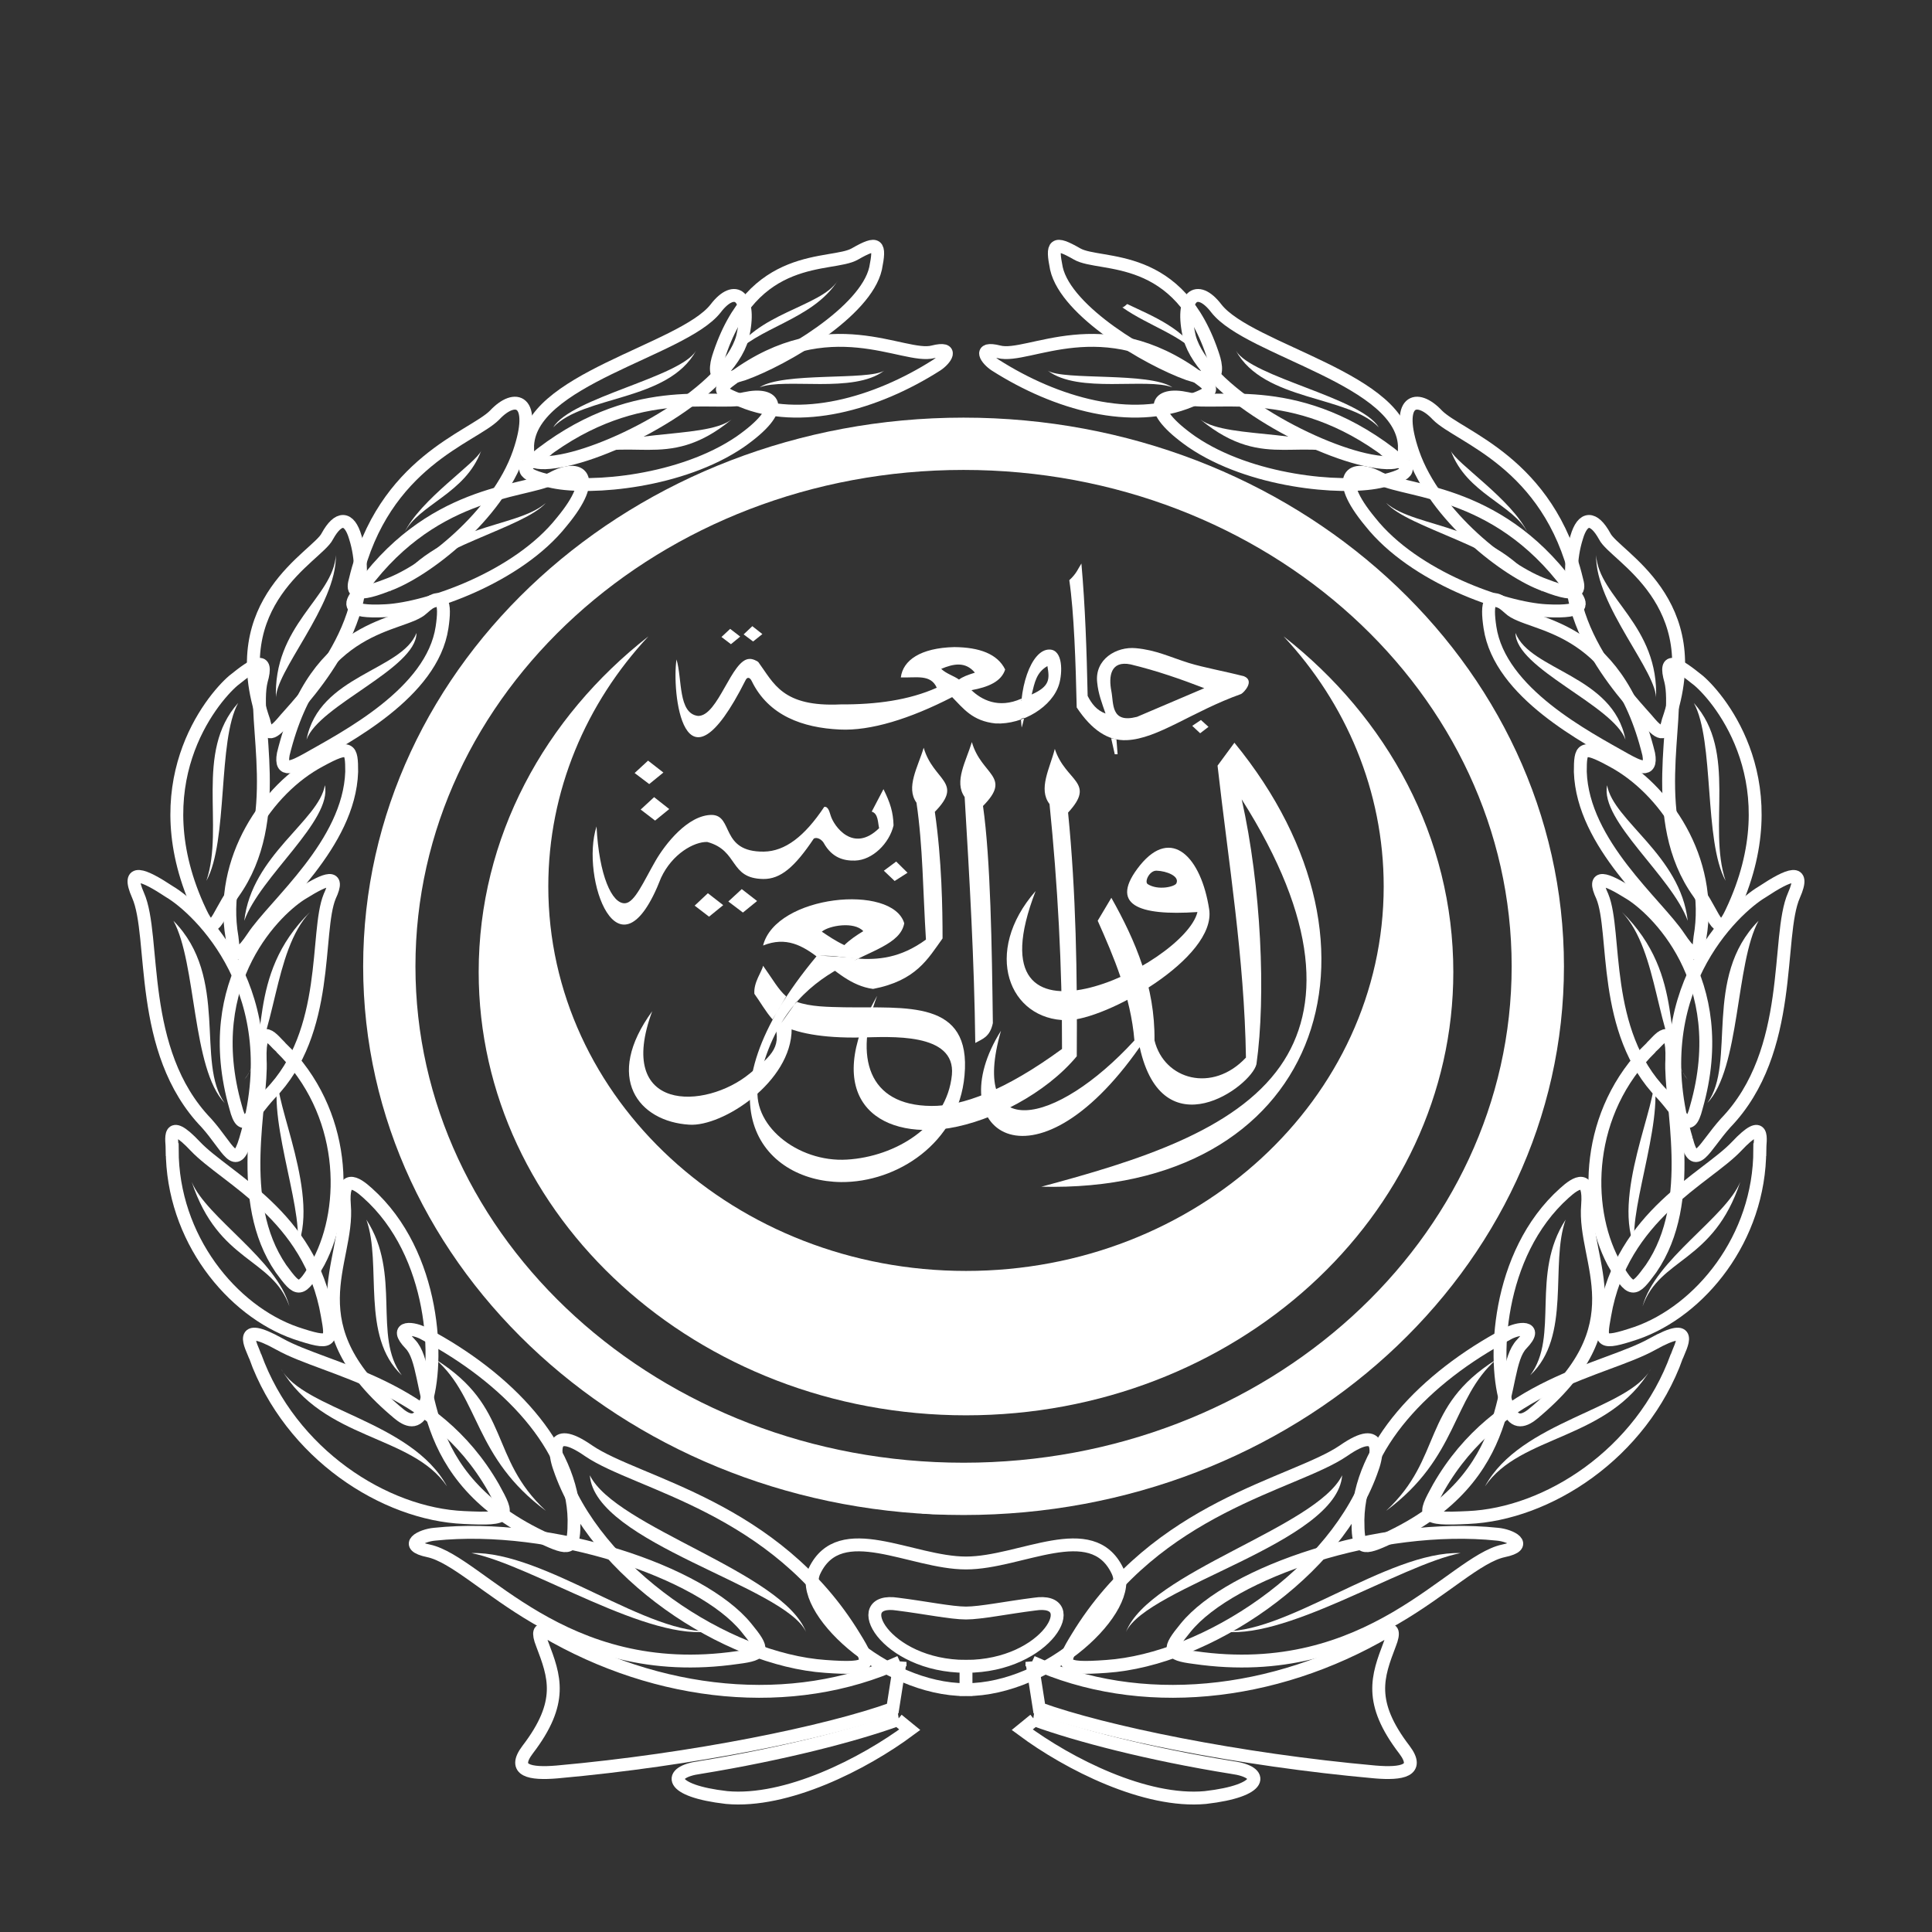 <?xml version="1.0" encoding="UTF-8"?>
<svg id="Layer_1" data-name="Layer 1" xmlns="http://www.w3.org/2000/svg" viewBox="0 0 300 300">
  <rect x="0" y="0" width="300" height="300" fill="#333333" stroke="none"/>
  <defs>
    <style>
      .cls-1 {
        fill-rule: evenodd;
      }

      .cls-1, .cls-2 {
        fill: #fff;
      }

      .cls-3 {
        stroke-linecap: round;
        stroke-linejoin: round;
        stroke-width: 8.12px;
      }

      .cls-3, .cls-4 {
        fill: none;
        stroke: #fff;
      }

      .cls-4 {
        stroke-width: 2px;
      }
    </style>
  </defs>
  <g id="g9244">
    <path id="path3159" class="cls-1" d="M101.3,156.99c-7.61,10.4-2.12,17.17,5.73,17.65,5.17.35,15.93-6.66,15.9-14.9l-2.94-1.5c1.65,4.23-.06,5.56-3.56,8.45-6.91,5.7-21.01,6.1-15.14-9.71Z"/>
    <path id="path3115" class="cls-1" d="M161.64,184.27c42.85,1.1,56.49-36.64,30.04-68.94l-2.62,3.56c1.7,15.06,4.17,29.9,4.41,45.33-5.17,5.54-12.7,3.48-14.2-2.67.09-8.34-2.91-15.4-6.7-22.14l-2.12,3.56c2.47,5.54,5.14,11.77,5.7,18.59-12.23,13.34-25.75,16.05-20.72-1.5-9.67,15.38,4.97,26.21,21.54,2.54,3.56,16.15,17.31,6.12,18.13,2.65,1.5-10.59.73-27.65-2.29-41.13,11.93,18.8,12.34,32.36,6,41.42-7.05,10.08-22.39,14.79-37.18,18.75h0Z"/>
    <path id="path3117" class="cls-1" d="M185.94,141.62c-9.17.62-13.87-1.1-8.91-7.27,4.91-6.04,9.49-1.23,10.73,6.85,1.15,7.57-16.11,17.22-22.07,17.22-9.02,0-13.2-10.56-4.88-20.06-10.7,27.7,23.1,11.63,25.13,3.26ZM179.6,135.2c-1.12-.05-1.94,1.74-1.38,2.09,1.62,1.02,4.17.4,4.44-.11.56-1.12-1.5-1.93-3.06-1.98h0Z"/>
    <path id="path3140" class="cls-1" d="M136.16,154.69c-8.82,15.78-.03,22.3,11.29,20.48,6.58-1.1,14.93-5.35,19.75-11.15.09-12.78-.12-25.46-1.35-37.84,4.41-4.79-.38-4.76-2.06-9.89-.76,3-2.62,6.23-.82,8.56,1.26,12.49,1.97,25.14,1.94,38.03-8.88,6.5-15.55,8.91-20.31,8.85-9.85-.08-11.96-7.62-8.43-17.03h0Z"/>
    <path id="path3150" class="cls-1" d="M154.17,158.87c-.15-11.9-.35-25.4-1.53-33.72,4.58-4.63-.24-4.73-1.73-9.92-.88,2.94-2.82,6.15-1.12,8.53.76,12.73,1.5,25.46,1.65,38.19,1.06-.62,2.26-.86,2.73-3.08h0Z"/>
    <path id="path3152" class="cls-1" d="M119.96,158.3c-1.12-1.28-1.91-2.73-2.82-3.98-.15-1.79,1.18-3.45,1.35-4.36,1.5,2.11,2.38,3.72,3.59,4.76M123.67,155.55c2.2.8,4.91.8,7.41.86,9.64.16,19.78-1.28,18.69,10.59-.94,10.54-10.55,16.63-19.16,16.55-12.26-.11-22.72-12.41-3.82-35.06,1.82-.27,4.2.19,6.17.35,3.38.24,6.85-.05,10.82-2.94-.47-7.46-.47-14.52-1.47-21.26-1.7-2.38.24-5.56,1.12-8.53,1.5,5.19,6.29,5.29,1.73,9.95,1.09,7.49,1.2,15.11,1.2,19.66-2.29,3.18-4.09,6.55-10.79,7.84-6.85-.91-9.93-9.63-17.08-6.74,1.97-7.86,20.1-9.65,21.92-3.45-1.2,6.47-18.13,3.88-22.63,24.79-1.38,6.44,6.08,12.38,13.75,11.9,7.49-.45,15.49-5.19,16.28-13.16.62-6.66-9.7-5.88-14.02-5.8-6.29.13-10.26-.75-12.64-2.01M127.61,144.67c1.12-.96,5.03-1.63,6.44-.08-1.06.64-2.09,1.34-2.94,2.17-1.47-.7-2.44-1.39-3.5-2.09Z"/>
    <path id="path3161" class="cls-1" d="M137.19,122.55c1.06,2.14,1.5,3.56,1.56,5.62-.65,2.78-3.26,5.38-5.97,5.46-1.68.05-3.56-.37-4.88-2.75-.15-.29-.85-.99-1.53-.67-2.97,4.44-5.17,6.31-7.85,6.28-5.35-.08-3.76-4.41-8.7-5.75-2.06-.05-5.44,1.85-7.17,5.56-6.58,16.98-12.58-.05-10.02-7.97.38,7.57,2.38,12.06,4.44,11.93,1.5-.13,2.82-3.29,4.73-6.61,1.47-2.54,5-7.11,8.73-7.11,3.41.08,1.26,5.78,8.08,5.7,3.29-.05,6.32-2.35,9.38-6.95.68-.11.85.99,1,1.36.47,1.58,3.47,5.91,7.52,1.95-.21-.86-.12-2.27-1.15-2.57l1.82-3.48Z"/>
    <path id="path3163" class="cls-1" d="M158.61,108.48c-3.61,1.63-6.26.13-7.76-1.31,2.62-.48,4.64-1.34,5.23-3.21-1.18-2.41-3.97-3.45-7.91-3.48-5.26.13-7.96,2.06-8.29,4.71,2.44.08,4.64-.53,5.58,1.6-4.32,1.93-9.4,2.62-14.93,2.59-9.05.43-10.37-3.29-12.76-6.55-.18-.21-.97-.56-1.38-.51-2.79,0-4.85,8.88-7.99,8.85-3.14-.37-2.44-5.72-3.35-8.77-.76,4.79.97,22.6,10.7,3.26.29-.64.71-.45.97.08,2.62,5.4,7.94,7.27,13.67,7.54,4.79.24,10.9-1.66,17.46-5.03,1.73,1.74,3.12,3.72,6.76,4.09,4.26.19,8.82-2.62,9.85-6.1.53-1.79.62-5.32-1.47-5.38-2.91-.08-5.03,6.34-4.35,12.11.06-.08.38-1.44.38-1.44M146.15,103.86c1.91-.8,3.76-1.18,5.23.59-1.15.37-1.85.62-2.47,1.07-.82-.59-1.94-.88-2.76-1.66ZM160.2,107.84c.47-1.9.73-3.42,2.44-4.41.35,2.01.41,3.13-2.44,4.41Z"/>
    <path id="path3169" class="cls-1" d="M171.66,110.78c-.56-1.63-1.12-3.05-1.29-4.81-.41-3.58,2.97-5.62,6.02-5.32,3.14.29,5.23,1.36,8.23,2.3,2.35.72,5.53,1.28,8.55,2.06,1.7.7,0,2.51-.44,2.75-7.58,2.7-12.96,6.98-17.78,7.17-2.88.13-5.44-1.58-7.76-5.08-.15-6.79-.41-14.76-1.15-19.76,1.12-1.02,1.35-1.76,1.88-2.59.59,6.61.82,13.56.97,20.56.62,1.2,1.38,2.22,2.76,2.73h0ZM176.51,111.32c-4.06,1.04-3.56-2.09-3.94-4.01-.44-2.25-.15-4.79,3-4.14,4.09.99,7.82,2.3,11.43,3.69l-10.49,4.47Z"/>
    <path id="path3173" class="cls-1" d="M172.54,114.63l.56,2.49h.44l-.18-2.33"/>
    <path id="path5196" class="cls-1" d="M107.86,140.63l2.06-1.93,2.38,1.85-2.2,1.79-2.23-1.71Z"/>
    <path id="path6168" class="cls-1" d="M113.09,139.99l2.09-1.93,2.38,1.85-2.2,1.79-2.26-1.71Z"/>
    <path id="path6170" class="cls-1" d="M98.54,120.04l2.09-1.93,2.38,1.85-2.2,1.79-2.26-1.71Z"/>
    <path id="path6172" class="cls-1" d="M99.48,125.71l2.09-1.93,2.35,1.85-2.2,1.79-2.23-1.71Z"/>
    <path id="path6174" class="cls-1" d="M137.25,135.2l1.91-1.42,1.76,1.74-2,1.28-1.68-1.6Z"/>
    <path id="path6176" class="cls-1" d="M112.03,98.91l1.35-1.26,1.56,1.2-1.44,1.18-1.47-1.12Z"/>
    <path id="path6178" class="cls-1" d="M115.47,98.51l1.35-1.28,1.56,1.23-1.44,1.15-1.47-1.1Z"/>
    <path id="path6180" class="cls-1" d="M187.65,112.87l-1.29.99-1.23-1.15,1.35-.91,1.18,1.07Z"/>
    <path id="path9240" class="cls-1" d="M126.81,148.36l-.15,2.11,3.7.32,2.97-2.03-6.52-.4h0Z"/>
    <path id="path9242" class="cls-1" d="M158.11,108.89l1.09-.21-.12,2.75-.68.24-.29-2.78h0Z"/>
  </g>
  <path id="path2722" class="cls-2" d="M150,219.77c41.72,0,75.67-30.89,75.67-68.84,0-20.89-10.24-39.52-26.36-52.12,9.67,10.35,15.55,23.99,15.55,38.83,0,32.96-29.02,59.71-64.86,59.71s-64.86-26.74-64.86-59.71c0-14.84,5.88-28.47,15.55-38.83-16.12,12.6-26.36,31.23-26.36,52.12,0,37.96,33.95,68.84,75.67,68.84h0Z"/>
  <path id="path2910" class="cls-4" d="M139.76,258.07c-16.69,7.59-37.55,5.52-55.18-4.83-.76-.35-1.14.17-.38,2.07,1.9,5,3.41,8.97-2.28,16.39-2.47,3.28.38,3.8,4.55,3.45,21.24-1.9,42.1-6.21,52.15-9.84l1.14-7.25Z"/>
  <path id="path2912" class="cls-4" d="M139.38,267.04c-6.64,2.42-18.02,5.35-30.72,7.42-5.12.69-4.93,3.62,4.17,4.66,9.29.86,21.24-5.18,28.44-10.53l-1.9-1.55Z"/>
  <path id="path2914" class="cls-4" d="M150,250.47c2.28,0,6.45-.86,10.62-1.38,7.77-1.21,2.09,9.66-10.62,9.66v3.62c12.9,0,26.36-12.77,23.51-18.46-3.98-8.28-14.98-1.21-23.51-1.21s-19.53-7.07-23.51,1.21c-2.84,5.69,10.62,18.46,23.51,18.46v-3.62c-12.71,0-18.39-10.87-10.62-9.66,4.17.52,8.34,1.38,10.62,1.38Z"/>
  <path id="path2916" class="cls-4" d="M160.24,258.07c16.69,7.59,37.55,5.52,55.18-4.83.76-.35,1.14.17.38,2.07-1.9,5-3.41,8.97,2.28,16.39,2.47,3.28-.38,3.8-4.55,3.45-21.24-1.9-42.1-6.21-52.15-9.84l-1.14-7.25Z"/>
  <path id="path2918" class="cls-4" d="M160.62,267.04c6.64,2.42,17.83,5.35,30.72,7.42,5.12.69,4.93,3.62-4.17,4.66-9.29.86-21.24-5.18-28.44-10.53l1.9-1.55Z"/>
  <path id="path2734" class="cls-4" d="M188.5,55.66c-5.31-16.91-17.64-14.15-21.24-16.22-3.6-2.07-3.98-1.55-3.22,2.24,1.52,6.73,14.22,14.15,20.48,16.39,2.28.69,5.12,1.73,3.98-2.42Z"/>
  <path id="path2736" class="cls-4" d="M186.03,58.6c-14.79-10.87-26.36-2.76-30.91-3.97-3.41-.86-1.9,1.21-.57,2.07,9.48,6.04,21.24,9.32,30.34,5.52,3.6-1.38,3.79-1.73,1.14-3.62Z"/>
  <path id="path2738" class="cls-4" d="M218.08,69.64c.19-10.7-24.08-15.18-29.2-21.74-3.03-3.97-5.69-1.9-4.17,4.49,2.28,8.28,18.96,17.43,28.07,19.15,5.5,1.04,5.31-.69,5.31-1.9Z"/>
  <path id="path2740" class="cls-4" d="M217.32,71.54c-15.36-12.6-28.26-8.45-33-9.66-4.74-1.04-6.64,1.55.76,6.73,9.1,6.21,23.14,7.42,29.01,6.21,5.88-1.21,4.36-2.42,3.22-3.28Z"/>
  <path id="path2742" class="cls-4" d="M244.82,90c-4.36-18.29-18.2-22.09-21.62-25.54-3.22-3.45-6.64-2.42-3.79,5.87,3.41,9.84,14.6,18.46,20.48,20.53,5.69,2.24,5.31.52,4.93-.86Z"/>
  <path id="path2744" class="cls-4" d="M244.63,92.42c-11.19-16.39-25.79-15.87-30.34-18.12-4.36-2.42-7.4-.35-1.52,6.73,6.83,8.63,20.86,13.46,27.31,13.8s5.31-1.21,4.55-2.42Z"/>
  <path id="path2746" class="cls-4" d="M259.04,111.92c6.45-18.64-8.34-25.54-9.86-28.64-1.71-3.11-3.41-3.11-4.36.17-4.17,13.29,9.29,26.23,11.38,28.82,2.09,2.42,2.47,1.21,2.84-.35Z"/>
  <path id="path2748" class="cls-4" d="M256.01,117.09c-5.12-20.88-18.58-19.67-21.62-22.6-3.22-2.93-3.6-.86-3.03,2.93,1.52,10.18,14.98,17.08,21.05,20.53,1.9,1.04,4.17,2.24,3.6-.86Z"/>
  <path id="path2750" class="cls-4" d="M268.9,141.59c9.29-19.67-1.71-32.96-5.12-35.89-3.41-2.76-5.5-3.97-4.36,0,1.52,6.04-3.79,21.57,4.36,32.96,2.65,3.8,3.03,7.42,5.12,2.93Z"/>
  <path id="path2752" class="cls-4" d="M263.97,145.56c2.09-12.08-5.5-23.12-13.65-27.44-4.74-2.59-4.93-1.9-4.93,1.73.38,11.22,11.95,20.53,15.36,25.71,3.22,4.83,3.03,1.21,3.22,0Z"/>
  <path id="path2754" class="cls-4" d="M261.88,176.97c-6.83-22.78,7.4-35.89,11.76-38.48,4.17-2.76,6.83-3.8,4.93.52-2.84,6.38.19,24.16-10.62,35.37-3.41,3.8-4.74,7.76-6.07,2.59Z"/>
  <path id="path2756" class="cls-4" d="M263.4,171.96c5.69-19.84-6.64-31.06-10.43-33.3-3.6-2.24-5.88-3.11-4.17.52,2.28,5.52-.19,21.05,9.29,30.71,3.03,3.28,4.17,6.56,5.31,2.07Z"/>
  <path id="path2758" class="cls-4" d="M256.38,162.65c-10.24,10.01-10.43,24.67-5.88,33.3,2.84,5,3.22,4.66,5.88,1.04,7.21-10.53,2.84-25.71,3.22-32.44.19-6.38-2.09-2.93-3.22-1.9Z"/>
  <path id="path2760" class="cls-4" d="M273.26,178.52c0,13.8-9.29,25.02-19.15,28.47-5.69,1.9-5.69,1.38-4.93-2.76,2.65-15.53,15.74-21.22,20.48-26.23,4.55-4.83,3.6-.86,3.6.52Z"/>
  <path id="path2762" class="cls-4" d="M237.99,219.59c16.69-13.8,7.77-23.47,8.53-32.44.38-4.83-1.71-3.62-3.6-1.9-10.62,9.49-11.19,26.4-8.91,32.96.95,2.93,2.47,2.59,3.98,1.38Z"/>
  <path id="path2764" class="cls-4" d="M260.37,210.62c-5.5,15.18-20.1,24.5-32.43,25.02-7.21.35-7.02-.17-4.55-4.66,9.29-16.22,25.79-18.12,33.19-22.26,6.83-3.8,4.36.35,3.79,1.9Z"/>
  <path id="path2766" class="cls-4" d="M215.04,239.09c21.62-9.84,17.26-26.23,21.24-30.37,2.84-2.93-.57-2.59-2.28-1.55-12.71,6.73-22.95,17.43-23.14,28.82,0,4.31.38,4.83,4.17,3.11Z"/>
  <path id="path2768" class="cls-4" d="M185.46,257.38c27.31,3.97,40.01-14.84,47.98-16.56,4.17-.86,1.14-2.42-.95-2.59-18.2-1.9-41.34,5.87-48.36,14.49-2.84,3.45-2.84,4.14,1.33,4.66Z"/>
  <path id="path2770" class="cls-4" d="M213.15,227.87c-5.5,16.39-25.98,29.85-41.34,30.89-7.21.52-7.21-.17-4.55-4.49,12.33-20.36,33.75-23.81,41.34-28.99,6.45-4.49,5.12,1.04,4.55,2.59Z"/>
  <path id="path2780" class="cls-4" d="M111.5,55.66c5.31-16.91,17.64-14.15,21.24-16.22,3.6-2.07,3.98-1.55,3.22,2.24-1.52,6.73-14.22,14.15-20.48,16.39-2.28.69-5.12,1.73-3.98-2.42Z"/>
  <path id="path2782" class="cls-4" d="M113.97,58.6c14.79-10.87,26.36-2.76,30.91-3.97,3.41-.86,1.9,1.21.57,2.07-9.48,6.04-21.24,9.32-30.34,5.52-3.6-1.38-3.79-1.73-1.14-3.62Z"/>
  <path id="path2784" class="cls-4" d="M81.92,69.64c-.19-10.7,24.08-15.18,29.2-21.74,3.03-3.97,5.69-1.9,4.17,4.49-2.28,8.28-18.96,17.43-28.07,19.15-5.5,1.04-5.31-.69-5.31-1.9Z"/>
  <path id="path2786" class="cls-4" d="M82.68,71.54c15.36-12.6,28.26-8.45,33-9.66,4.74-1.04,6.64,1.55-.76,6.73-9.1,6.21-23.14,7.42-29.01,6.21-5.88-1.21-4.36-2.42-3.22-3.28Z"/>
  <path id="path2788" class="cls-4" d="M55.18,90c4.36-18.29,18.2-22.09,21.62-25.54,3.22-3.45,6.64-2.42,3.79,5.87-3.41,9.84-14.6,18.46-20.48,20.53-5.69,2.24-5.31.52-4.93-.86Z"/>
  <path id="path2790" class="cls-4" d="M55.37,92.42c11.19-16.39,25.79-15.87,30.34-18.12,4.36-2.42,7.4-.35,1.52,6.73-6.83,8.63-20.86,13.46-27.31,13.8s-5.31-1.21-4.55-2.42Z"/>
  <path id="path2792" class="cls-4" d="M40.96,111.92c-6.45-18.64,8.34-25.54,9.86-28.64,1.71-3.11,3.41-3.11,4.36.17,4.17,13.29-9.29,26.23-11.38,28.82-2.09,2.42-2.47,1.21-2.84-.35Z"/>
  <path id="path2794" class="cls-4" d="M43.99,117.09c5.12-20.88,18.58-19.67,21.62-22.6,3.22-2.93,3.6-.86,3.03,2.93-1.52,10.18-14.98,17.08-21.05,20.53-1.9,1.04-4.17,2.24-3.6-.86Z"/>
  <path id="path2796" class="cls-4" d="M31.1,141.59c-9.29-19.67,1.71-32.96,5.12-35.89,3.41-2.76,5.5-3.97,4.36,0-1.52,6.04,3.79,21.57-4.36,32.96-2.65,3.8-3.03,7.42-5.12,2.93Z"/>
  <path id="path2798" class="cls-4" d="M36.03,145.56c-2.09-12.08,5.5-23.12,13.65-27.44,4.74-2.59,4.93-1.9,4.93,1.73-.38,11.22-11.95,20.53-15.36,25.71-3.22,4.83-3.03,1.21-3.22,0Z"/>
  <path id="path2800" class="cls-4" d="M38.12,176.97c6.83-22.78-7.4-35.89-11.76-38.48-4.17-2.76-6.83-3.8-4.93.52,2.84,6.38-.19,24.16,10.62,35.37,3.41,3.8,4.55,7.76,6.07,2.59Z"/>
  <path id="path2802" class="cls-4" d="M36.6,171.96c-5.69-19.84,6.64-31.06,10.43-33.3,3.6-2.24,5.88-3.11,4.17.52-2.28,5.52.19,21.05-9.29,30.71-3.03,3.28-4.17,6.56-5.31,2.07Z"/>
  <path id="path2804" class="cls-4" d="M43.62,162.65c10.24,10.01,10.43,24.67,5.88,33.3-2.84,5-3.22,4.66-5.88,1.04-7.21-10.53-2.84-25.71-3.22-32.44-.19-6.38,2.09-2.93,3.22-1.9Z"/>
  <path id="path2806" class="cls-4" d="M26.74,178.52c0,13.8,9.29,25.02,19.15,28.47,5.69,1.9,5.69,1.38,4.93-2.76-2.65-15.53-15.74-21.22-20.48-26.23-4.55-4.83-3.6-.86-3.6.52Z"/>
  <path id="path2808" class="cls-4" d="M62.01,219.59c-16.69-13.8-7.77-23.47-8.53-32.44-.38-4.83,1.71-3.62,3.6-1.9,10.62,9.49,11.19,26.4,8.91,32.96-.95,2.93-2.47,2.59-3.98,1.38Z"/>
  <path id="path2810" class="cls-4" d="M39.63,210.62c5.5,15.18,20.1,24.5,32.43,25.02,7.21.35,7.02-.17,4.55-4.66-9.29-16.22-25.79-18.12-33.19-22.26-6.83-3.8-4.36.35-3.79,1.9Z"/>
  <path id="path2812" class="cls-4" d="M84.96,239.09c-21.62-9.84-17.26-26.23-21.24-30.37-2.84-2.93.57-2.59,2.28-1.55,12.71,6.73,22.95,17.43,23.14,28.82,0,4.31-.38,4.83-4.17,3.11Z"/>
  <path id="path2814" class="cls-4" d="M114.54,257.38c-27.31,3.97-40.01-14.84-47.98-16.56-4.17-.86-1.14-2.42.95-2.59,18.2-1.9,41.34,5.87,48.36,14.49,2.84,3.45,2.84,4.14-1.33,4.66Z"/>
  <path id="path2816" class="cls-4" d="M86.85,227.87c5.5,16.39,25.98,29.85,41.34,30.89,7.21.52,7.21-.17,4.55-4.49-12.33-20.36-33.75-23.81-41.34-28.99-6.45-4.49-5.12,1.04-4.55,2.59Z"/>
  <path id="path2820" class="cls-2" d="M182.05,60.15c-3.6-2.42-16.88-1.04-19.34-2.59,4.74,3.62,15.36,1.04,19.34,2.59Z"/>
  <path id="path2822" class="cls-2" d="M214.1,66.36c-2.84-4.66-19.72-7.76-22.19-11.91,4.36,7.94,17.45,6.9,22.19,11.91Z"/>
  <path id="path2824" class="cls-2" d="M211.63,71.71c-6.26-5.52-20.86-3.28-25.22-6.56,10.24,8.45,15.93,1.9,25.22,6.56Z"/>
  <path id="path2826" class="cls-2" d="M175.03,47.21c3.98,1.9,8.91,3.8,11.38,8.28-2.84-3.45-7.96-4.83-12.14-7.76.19,0,.57-.35.76-.52Z"/>
  <path id="path2828" class="cls-2" d="M237.23,82.75c-2.47-5.18-11.19-10.87-11.95-12.77,2.47,6.73,9.67,8.28,11.95,12.77Z"/>
  <path id="path2830" class="cls-2" d="M239.51,91.9c-7.59-10.87-19.53-9.66-24.27-13.8,3.6,3.97,17.26,6.56,24.27,13.8Z"/>
  <path id="path2832" class="cls-2" d="M257.14,108.64c.57-11.56-8.91-15.87-9.29-22.43-.19,7.76,9.67,18.29,9.29,22.43Z"/>
  <path id="path2834" class="cls-2" d="M252.4,114.85c-1.9-10.01-14.79-10.7-17.07-16.56,0,5.52,15.17,11.22,17.07,16.56Z"/>
  <path id="path2836" class="cls-2" d="M263.02,109.16c6.83,7.59,2.09,19.15,4.93,27.61-3.41-6.21-1.71-21.74-4.93-27.61Z"/>
  <path id="path2838" class="cls-2" d="M251.83,141.59c10.24,10.01,6.07,21.22,10.24,26.06-5.12-6.73-4.36-19.84-10.24-26.06Z"/>
  <path id="path2840" class="cls-2" d="M273.07,142.98c-8.72,8.8-3.41,22.09-7.96,28.3,5.12-5.35,4.36-21.74,7.96-28.3Z"/>
  <path id="path2842" class="cls-2" d="M262.07,142.98c-1.14-10.18-11.57-15.53-12.52-21.05-1.14,5.52,10.05,14.15,12.52,21.05Z"/>
  <path id="path2844" class="cls-2" d="M256.76,167.3c1.71,7.07-4.55,22.26-2.65,26.92-4.17-8.11,3.6-23.47,2.65-26.92Z"/>
  <path id="path2846" class="cls-2" d="M270.23,183.52c-4.17,12.6-12.52,11.73-15.17,19.33,1.9-7.25,12.9-13.8,15.17-19.33Z"/>
  <path id="path2848" class="cls-2" d="M243.11,189.39c-5.5,8.45-.95,18.12-5.5,24.16,6.45-6.04,3.03-17.26,5.5-24.16Z"/>
  <path id="path2850" class="cls-2" d="M256.38,212.51c-6.64,11.22-20.29,10.18-25.79,18.29,5.5-10.18,22.38-11.91,25.79-18.29Z"/>
  <path id="path2852" class="cls-2" d="M232.3,211.13c-11.76,7.42-8.15,15.18-17.07,23.47,11.19-8.28,10.24-17.43,17.07-23.47Z"/>
  <path id="path2854" class="cls-2" d="M226.8,241.16c-11.38-.35-27.69,13.11-37.55,12.08,9.86,1.9,28.07-10.18,37.55-12.08Z"/>
  <path id="path2856" class="cls-2" d="M208.41,229.08c-.76,10.53-30.34,17.26-33.57,24.33,3.6-9.32,29.58-16.22,33.57-24.33Z"/>
  <path id="path2862" class="cls-2" d="M117.95,60.15c3.6-2.42,16.88-1.04,19.34-2.59-4.74,3.62-15.36,1.04-19.34,2.59Z"/>
  <path id="path2864" class="cls-2" d="M85.9,66.36c2.84-4.66,19.72-7.76,22.19-11.91-4.36,7.94-17.45,6.9-22.19,11.91Z"/>
  <path id="path2866" class="cls-2" d="M88.37,71.71c6.26-5.52,20.86-3.28,25.22-6.56-10.24,8.45-15.93,1.9-25.22,6.56Z"/>
  <path id="path2868" class="cls-2" d="M113.59,55.49c3.6-6.9,13.84-7.76,16.5-11.91-3.98,6.21-12.71,7.25-16.5,11.91Z"/>
  <path id="path2872" class="cls-2" d="M62.77,82.75c2.47-5.18,11.19-10.87,11.95-12.77-2.47,6.73-9.67,8.28-11.95,12.77Z"/>
  <path id="path2874" class="cls-2" d="M60.49,91.9c7.59-10.87,19.53-9.66,24.27-13.8-3.6,3.97-17.26,6.56-24.27,13.8Z"/>
  <path id="path2876" class="cls-2" d="M42.86,108.64c-.57-11.56,8.91-15.87,9.29-22.43.19,7.76-9.67,18.29-9.29,22.43Z"/>
  <path id="path2878" class="cls-2" d="M47.6,114.85c1.9-10.01,14.79-10.7,17.07-16.56,0,5.52-15.17,11.22-17.07,16.56Z"/>
  <path id="path2880" class="cls-2" d="M36.98,109.16c-6.83,7.59-2.09,19.15-4.93,27.61,3.41-6.21,1.71-21.74,4.93-27.61Z"/>
  <path id="path2882" class="cls-2" d="M48.17,141.59c-10.24,10.01-6.07,21.22-10.24,26.06,5.12-6.73,4.36-19.84,10.24-26.06Z"/>
  <path id="path2884" class="cls-2" d="M26.93,142.98c8.72,8.8,3.41,22.09,7.96,28.3-5.12-5.35-4.36-21.74-7.96-28.3Z"/>
  <path id="path2886" class="cls-2" d="M37.93,142.98c1.14-10.18,11.57-15.53,12.52-21.05,1.14,5.52-10.05,14.15-12.52,21.05Z"/>
  <path id="path2888" class="cls-2" d="M43.24,167.3c-1.71,7.07,4.55,22.26,2.65,26.92,4.17-8.11-3.6-23.47-2.65-26.92Z"/>
  <path id="path2890" class="cls-2" d="M29.77,183.52c4.17,12.6,12.52,11.73,15.17,19.33-1.9-7.25-12.9-13.8-15.17-19.33Z"/>
  <path id="path2892" class="cls-2" d="M56.89,189.39c5.5,8.45.95,18.12,5.5,24.16-6.45-6.04-3.03-17.26-5.5-24.16Z"/>
  <path id="path2894" class="cls-2" d="M43.62,212.51c6.64,11.22,20.29,10.18,25.79,18.29-5.5-10.18-22.38-11.91-25.79-18.29Z"/>
  <path id="path2896" class="cls-2" d="M67.7,211.13c11.76,7.42,8.15,15.18,17.07,23.47-11.19-8.28-10.24-17.43-17.07-23.47Z"/>
  <path id="path2898" class="cls-2" d="M73.2,241.16c11.38-.35,27.69,13.11,37.55,12.08-9.86,1.9-28.07-10.18-37.55-12.08Z"/>
  <path id="path2900" class="cls-2" d="M91.59,229.08c.76,10.53,30.34,17.26,33.57,24.33-3.6-9.32-29.58-16.22-33.57-24.33Z"/>
  <path id="path12826" class="cls-3" d="M238.79,150.05c0,44.81-39.92,81.14-89.17,81.14s-89.17-36.33-89.17-81.14,39.92-81.14,89.17-81.14,89.17,36.33,89.17,81.14Z"/>
  <g id="g12874">
    <path id="path12861" class="cls-2" d="M132.13,231.24l-.32.99c-.21.66-.92,1.01-1.7.98-1.82-.49-4.24-.95-6.42-1.54l2.03-6.29c2.37.63,4.78,1.1,6.48,1.37.73.19,1.11.84.9,1.5l-.27.83M117.49,225.17l.32-.99c.21-.66.92-1.01,1.65-.82,1.77.65,3.9,1.4,6.26,2.03l-2.03,6.29c-2.18-.58-4.37-1.17-6.32-1.87-.67-.36-.85-1.66-.63-2.33"/>
    <path id="path12865" class="cls-2" d="M130.89,230.69l-.23.71c-.15.48-.72.71-1.36.66-1.51-.4-3.52-.81-5.33-1.3l1.45-4.5c1.97.53,3.97.94,5.37,1.18.61.16.95.63.79,1.11l-.19.6M118.63,225.87l.23-.71c.15-.48.72-.71,1.33-.54,1.48.52,3.25,1.12,5.22,1.65l-1.45,4.5c-1.82-.49-3.63-.97-5.26-1.53-.57-.28-.76-1.23-.6-1.71"/>
  </g>
  <g id="g12878">
    <path id="path12880" class="cls-2" d="M107.74,223.37l-.61.87c-.41.58-1.2.74-1.94.51-1.6-.93-3.77-2-5.69-3.12l3.89-5.51c2.07,1.21,4.25,2.28,5.79,2.97.64.37.81,1.09.4,1.67l-.51.73M95.57,213.8l.61-.87c.41-.58,1.2-.74,1.83-.36,1.49,1.08,3.31,2.34,5.38,3.55l-3.89,5.51c-1.91-1.12-3.83-2.24-5.48-3.41-.54-.52-.3-1.81.11-2.39"/>
    <path id="path12882" class="cls-2" d="M106.71,222.53l-.44.62c-.3.42-.91.49-1.51.28-1.33-.78-3.12-1.68-4.72-2.61l2.79-3.95c1.72,1.01,3.52,1.92,4.79,2.51.53.31.71.85.42,1.27l-.37.52M96.45,214.76l.44-.62c.3-.42.91-.49,1.44-.18,1.26.88,2.78,1.91,4.5,2.92l-2.79,3.95c-1.59-.93-3.18-1.86-4.57-2.82-.46-.41-.34-1.37-.05-1.79"/>
  </g>
  <g id="g12884">
    <path id="path12886" class="cls-2" d="M86.77,209.57l-.86.68c-.57.45-1.38.4-2.02,0-1.24-1.3-3-2.89-4.49-4.45l5.44-4.29c1.61,1.69,3.37,3.28,4.63,4.34.5.52.44,1.25-.13,1.7l-.72.56M78.06,197.26l.86-.68c.57-.45,1.38-.4,1.87.12,1.1,1.42,2.45,3.09,4.06,4.79l-5.44,4.29c-1.49-1.56-2.98-3.13-4.2-4.68-.35-.63.28-1.82.85-2.27"/>
    <path id="path12888" class="cls-2" d="M86.05,208.5l-.62.49c-.42.33-1.03.24-1.54-.12-1.03-1.08-2.48-2.42-3.72-3.72l3.9-3.07c1.34,1.41,2.79,2.74,3.82,3.64.41.43.42,1,0,1.32l-.52.41M78.6,198.42l.62-.49c.42-.33,1.03-.24,1.44.19.93,1.16,2.07,2.54,3.42,3.95l-3.9,3.07c-1.24-1.3-2.48-2.6-3.52-3.87-.31-.51.09-1.4.51-1.73"/>
  </g>
  <g id="g12890">
    <path id="path12892" class="cls-2" d="M70.92,190.96l-1.03.43c-.69.29-1.44.03-1.93-.53-.79-1.57-1.99-3.54-2.93-5.42l6.55-2.72c1.02,2.04,2.22,4.01,3.1,5.35.32.63.03,1.31-.65,1.6l-.86.36M66.37,176.92l1.03-.43c.69-.29,1.44-.03,1.76.6.62,1.64,1.39,3.6,2.41,5.64l-6.55,2.72c-.95-1.88-1.89-3.77-2.59-5.56-.14-.7.83-1.67,1.52-1.96"/>
    <path id="path12894" class="cls-2" d="M70.56,189.75l-.74.31c-.5.21-1.06-.03-1.44-.51-.66-1.31-1.63-2.95-2.42-4.52l4.69-1.95c.85,1.7,1.83,3.34,2.54,4.47.26.52.1,1.06-.4,1.27l-.62.26M66.54,178.17l.74-.31c.5-.21,1.06.03,1.32.56.53,1.36,1.2,2.97,2.05,4.67l-4.69,1.95c-.79-1.57-1.57-3.13-2.17-4.62-.14-.57.52-1.32,1.02-1.53"/>
  </g>
  <g id="g12896">
    <path id="path12898" class="cls-2" d="M61.48,169.04l-1.13.15c-.75.1-1.39-.34-1.69-1-.27-1.71-.81-3.9-1.13-5.95l7.13-.93c.35,2.22.89,4.42,1.32,5.93.11.68-.37,1.27-1.12,1.37l-.94.12M61.46,154.4l1.13-.15c.75-.1,1.39.34,1.5,1.02.08,1.73.22,3.81.57,6.03l-7.13.93c-.32-2.05-.65-4.1-.76-6,.08-.71,1.31-1.39,2.06-1.49"/>
    <path id="path12900" class="cls-2" d="M61.51,167.78l-.81.11c-.54.07-1.01-.3-1.23-.85-.22-1.42-.65-3.25-.92-4.95l5.1-.67c.29,1.85.72,3.68,1.05,4.94.09.57-.24,1.05-.78,1.12l-.68.09M61.23,155.64l.81-.11c.54-.07,1.01.3,1.1.87.09,1.44.23,3.16.52,5.01l-5.1.67c-.27-1.7-.54-3.41-.66-4.99.04-.59.91-1.13,1.46-1.21"/>
  </g>
  <g id="g12902">
    <path id="path12904" class="cls-2" d="M59.21,145.58l-1.13-.15c-.75-.1-1.23-.68-1.31-1.39.27-1.71.43-3.95.75-6l7.13.93c-.35,2.22-.51,4.47-.57,6.03-.11.68-.75,1.12-1.5,1.02l-.94-.12M63.72,131.53l1.13.15c.75.1,1.23.68,1.12,1.37-.46,1.68-.97,3.71-1.32,5.93l-7.13-.93c.32-2.05.65-4.1,1.13-5.95.3-.66,1.69-1,2.44-.9"/>
    <path id="path12906" class="cls-2" d="M59.62,144.38l-.81-.11c-.54-.07-.87-.55-.91-1.13.22-1.42.38-3.28.65-4.99l5.1.67c-.29,1.85-.45,3.71-.52,5.01-.09.57-.55.94-1.09.87l-.68-.09M63.12,132.66l.81.11c.54.07.87.55.78,1.12-.36,1.4-.76,3.09-1.05,4.94l-5.1-.67c.27-1.7.54-3.41.91-4.96.22-.55,1.23-.85,1.77-.78"/>
  </g>
  <g id="g12908">
    <path id="path12910" class="cls-2" d="M64.29,122.51l-1.03-.43c-.69-.29-.97-.97-.83-1.67.79-1.57,1.64-3.68,2.58-5.57l6.55,2.72c-1.02,2.04-1.87,4.15-2.41,5.64-.31.63-1.07.88-1.76.6l-.86-.36M72.97,110.18l1.03.43c.69.29.97.97.66,1.6-.96,1.5-2.08,3.31-3.1,5.35l-6.55-2.72c.94-1.88,1.89-3.77,2.93-5.42.49-.56,1.93-.53,2.62-.24"/>
    <path id="path12912" class="cls-2" d="M65.06,121.46l-.74-.31c-.5-.21-.67-.75-.52-1.32.65-1.31,1.38-3.05,2.17-4.62l4.69,1.95c-.85,1.7-1.58,3.44-2.05,4.67-.26.52-.82.76-1.32.56l-.62-.26M72.04,111.11l.74.31c.5.21.67.75.4,1.27-.78,1.26-1.68,2.77-2.53,4.47l-4.69-1.95c.79-1.57,1.57-3.13,2.41-4.52.38-.47,1.44-.51,1.94-.3"/>
  </g>
  <g id="g12914">
    <path id="path12916" class="cls-2" d="M76.3,101.64l-.86-.68c-.57-.45-.63-1.18-.28-1.82,1.24-1.3,2.71-3.11,4.2-4.68l5.45,4.29c-1.61,1.7-3.08,3.5-4.06,4.79-.5.52-1.3.57-1.87.12l-.72-.56M88.45,92.04l.86.68c.57.45.63,1.18.13,1.7-1.38,1.19-3.02,2.64-4.63,4.34l-5.45-4.29c1.49-1.57,2.98-3.13,4.49-4.45.64-.41,2.02-.01,2.59.44"/>
    <path id="path12918" class="cls-2" d="M77.37,100.84l-.62-.49c-.42-.33-.41-.89-.09-1.4,1.03-1.09,2.27-2.57,3.51-3.88l3.9,3.07c-1.34,1.41-2.58,2.9-3.41,3.96-.41.43-1.02.52-1.44.2l-.52-.41M87.27,92.7l.62.49c.42.33.41.89,0,1.32-1.13,1.01-2.47,2.23-3.81,3.64l-3.9-3.07c1.24-1.3,2.48-2.6,3.71-3.72.51-.36,1.54-.12,1.96.21"/>
  </g>
  <g id="g12920">
    <path id="path12922" class="cls-2" d="M94.29,84.71l-.62-.87c-.41-.58-.24-1.3.3-1.81,1.59-.93,3.57-2.29,5.48-3.41l3.9,5.51c-2.07,1.21-4.04,2.57-5.38,3.56-.64.37-1.42.22-1.83-.36l-.51-.73M108.91,78.61l.62.87c.41.58.24,1.3-.4,1.67-1.7.79-3.71,1.76-5.79,2.98l-3.9-5.51c1.91-1.12,3.83-2.24,5.68-3.12.74-.23,1.94.51,2.35,1.09"/>
    <path id="path12924" class="cls-2" d="M95.56,84.22l-.44-.62c-.3-.42-.11-.96.34-1.37,1.33-.78,2.98-1.89,4.57-2.82l2.79,3.95c-1.72,1.01-3.38,2.12-4.5,2.92-.53.31-1.14.24-1.44-.18l-.37-.52M107.58,78.94l.44.62c.3.42.11.96-.42,1.27-1.4.68-3.06,1.51-4.79,2.51l-2.79-3.95c1.59-.93,3.18-1.86,4.71-2.62.6-.21,1.51.28,1.81.7"/>
  </g>
  <g id="g12926">
    <path id="path12928" class="cls-2" d="M116.79,73.09l-.32-.99c-.21-.66.17-1.3.85-1.66,1.82-.49,4.13-1.29,6.31-1.87l2.03,6.29c-2.36.63-4.68,1.43-6.26,2.04-.73.19-1.43-.16-1.65-.82l-.27-.83M132.71,70.98l.32.99c.21.66-.17,1.3-.9,1.5-1.87.32-4.11.74-6.47,1.37l-2.03-6.29c2.18-.58,4.37-1.17,6.42-1.54.78-.03,1.7.98,1.92,1.64"/>
    <path id="path12930" class="cls-2" d="M118.16,72.94l-.23-.71c-.16-.48.19-.95.75-1.23,1.51-.41,3.44-1.05,5.26-1.53l1.46,4.5c-1.97.53-3.9,1.17-5.22,1.65-.61.16-1.17-.06-1.33-.54l-.19-.6M131.33,70.96l.23.71c.16.48-.19.95-.79,1.11-1.55.29-3.4.66-5.37,1.19l-1.46-4.5c1.82-.49,3.63-.97,5.33-1.3.64-.05,1.36.66,1.52,1.14"/>
  </g>
  <g id="g12932">
    <path id="path12934" class="cls-2" d="M141.97,67.71v-1.03c0-.69.57-1.21,1.33-1.38,1.9,0,4.36-.18,6.64-.18v6.55c-2.46,0-4.93.18-6.63.35-.76,0-1.33-.52-1.33-1.21v-.86M157.9,69.77v1.03c0,.69-.57,1.21-1.33,1.21-1.9-.17-4.17-.34-6.64-.34v-6.55c2.27,0,4.55,0,6.63.17.76.17,1.33,1.38,1.33,2.07"/>
    <path id="path12936" class="cls-2" d="M143.34,67.92v-.74c0-.5.47-.86,1.1-.98,1.58,0,3.63-.12,5.52-.12v4.69c-2.05,0-4.1.12-5.52.24-.63,0-1.1-.36-1.1-.86v-.62M156.59,69.39v.74c0,.5-.47.86-1.1.86-1.58-.12-3.47-.24-5.52-.24v-4.69c1.89,0,3.78,0,5.52.12.63.12,1.1.98,1.11,1.48"/>
  </g>
  <g id="g12938">
    <path id="path12940" class="cls-2" d="M166.1,68.87l.31-1c.21-.66.91-1.02,1.69-1,1.82.47,4.25.92,6.44,1.48l-1.97,6.3c-2.37-.61-4.79-1.06-6.49-1.32-.73-.19-1.12-.83-.91-1.49l.26-.83M180.81,74.82l-.31,1c-.21.66-.91,1.02-1.64.83-1.77-.64-3.91-1.37-6.28-1.98l1.97-6.3c2.19.57,4.38,1.13,6.33,1.82.68.35.86,1.66.66,2.32"/>
    <path id="path12942" class="cls-2" d="M167.35,69.41l.22-.71c.15-.48.71-.71,1.36-.67,1.52.39,3.53.79,5.35,1.26l-1.41,4.51c-1.97-.51-3.98-.9-5.38-1.14-.61-.16-.95-.62-.8-1.1l.19-.6M179.65,74.13l-.22.71c-.15.48-.71.71-1.32.55-1.48-.51-3.27-1.1-5.24-1.61l1.41-4.51c1.82.47,3.64.94,5.27,1.49.57.27.77,1.22.62,1.7"/>
  </g>
  <g id="g12944">
    <path id="path12946" class="cls-2" d="M190.57,76.54l.61-.88c.4-.58,1.19-.75,1.93-.52,1.6.92,3.79,1.97,5.72,3.07l-3.84,5.54c-2.09-1.2-4.27-2.25-5.82-2.93-.64-.37-.82-1.08-.42-1.67l.51-.73M202.83,86.02l-.61.88c-.4.58-1.19.75-1.83.38-1.5-1.07-3.33-2.32-5.41-3.51l3.84-5.54c1.93,1.1,3.85,2.21,5.51,3.37.54.51.31,1.81-.09,2.39"/>
    <path id="path12948" class="cls-2" d="M191.6,77.38l.43-.63c.29-.42.91-.5,1.51-.3,1.33.77,3.14,1.66,4.74,2.58l-2.75,3.97c-1.73-.99-3.54-1.89-4.81-2.47-.53-.31-.72-.84-.43-1.27l.36-.53M201.94,85.06l-.43.63c-.29.42-.91.5-1.44.19-1.26-.87-2.79-1.89-4.53-2.88l2.75-3.97c1.6.92,3.2,1.84,4.6,2.78.46.41.36,1.37.06,1.79"/>
  </g>
  <g id="g12950">
    <path id="path12952" class="cls-2" d="M211.66,90.17l.85-.68c.57-.46,1.37-.41,2.02,0,1.25,1.29,3.03,2.86,4.53,4.41l-5.4,4.34c-1.63-1.68-3.4-3.25-4.68-4.3-.5-.52-.45-1.25.12-1.7l.71-.57M220.5,102.41l-.85.68c-.57.46-1.37.41-1.87-.11-1.11-1.41-2.48-3.08-4.11-4.76l5.4-4.34c1.51,1.55,3.01,3.11,4.25,4.64.36.63-.26,1.82-.83,2.27"/>
    <path id="path12954" class="cls-2" d="M212.39,91.24l.61-.49c.41-.33,1.02-.25,1.54.1,1.04,1.08,2.5,2.4,3.75,3.69l-3.87,3.1c-1.36-1.4-2.81-2.72-3.85-3.61-.42-.43-.43-.99-.02-1.32l.51-.41M219.94,101.26l-.61.49c-.41.33-1.02.25-1.44-.18-.94-1.16-2.1-2.53-3.45-3.93l3.87-3.1c1.25,1.29,2.5,2.58,3.55,3.85.32.51-.08,1.4-.49,1.73"/>
  </g>
  <g id="g12956">
    <path id="path12958" class="cls-2" d="M227.69,108.66l1.03-.44c.69-.29,1.44-.04,1.94.51.8,1.56,2.02,3.52,2.98,5.4l-6.53,2.78c-1.04-2.03-2.26-3.99-3.15-5.32-.32-.63-.05-1.31.64-1.61l.86-.37M232.37,122.66l-1.03.44c-.69.29-1.44.04-1.76-.58-.63-1.64-1.42-3.59-2.47-5.62l6.53-2.78c.96,1.88,1.93,3.75,2.64,5.54.15.7-.81,1.68-1.5,1.97"/>
    <path id="path12960" class="cls-2" d="M228.06,109.87l.74-.31c.5-.21,1.06.02,1.45.49.67,1.3,1.66,2.94,2.46,4.5l-4.67,1.99c-.87-1.69-1.86-3.33-2.58-4.45-.27-.52-.11-1.06.39-1.28l.62-.26M232.19,121.42l-.74.31c-.5.21-1.06-.02-1.33-.54-.55-1.35-1.23-2.96-2.1-4.65l4.67-1.99c.8,1.56,1.6,3.12,2.22,4.6.15.57-.51,1.33-1.01,1.54"/>
  </g>
  <g id="g12962">
    <path id="path12964" class="cls-2" d="M237.34,130.5l1.12-.16c.75-.1,1.4.33,1.7.99.29,1.71.85,3.9,1.19,5.94l-7.12.99c-.37-2.22-.93-4.41-1.38-5.92-.11-.68.36-1.27,1.11-1.38l.94-.13M237.5,145.14l-1.12.16c-.75.1-1.4-.33-1.51-1.01-.1-1.73-.26-3.8-.63-6.02l7.12-.99c.34,2.05.69,4.09.82,6-.07.71-1.3,1.4-2.05,1.51"/>
    <path id="path12966" class="cls-2" d="M237.32,131.76l.81-.11c.54-.08,1.01.3,1.23.84.24,1.42.68,3.24.97,4.95l-5.1.71c-.31-1.84-.75-3.67-1.1-4.93-.1-.57.23-1.05.77-1.12l.67-.09M237.71,143.9l-.81.11c-.54.08-1.01-.3-1.1-.86-.11-1.44-.26-3.16-.57-5l5.1-.71c.29,1.7.57,3.4.7,4.98-.04.59-.9,1.14-1.44,1.22"/>
  </g>
  <g id="g12968">
    <path id="path12970" class="cls-2" d="M239.83,153.94l1.13.14c.75.09,1.24.67,1.33,1.38-.25,1.71-.39,3.96-.7,6.01l-7.14-.87c.33-2.22.47-4.47.51-6.03.1-.68.74-1.13,1.49-1.04l.94.12M235.46,168.03l-1.13-.14c-.75-.09-1.24-.67-1.14-1.36.44-1.69.93-3.72,1.26-5.94l7.14.87c-.3,2.05-.61,4.1-1.07,5.96-.29.66-1.68,1.01-2.43.92"/>
    <path id="path12972" class="cls-2" d="M239.43,155.14l.81.1c.54.07.88.54.92,1.13-.21,1.42-.35,3.29-.6,4.99l-5.11-.63c.27-1.85.42-3.71.47-5.01.08-.57.54-.95,1.09-.88l.68.08M236.04,166.89l-.81-.1c-.54-.07-.88-.54-.79-1.11.34-1.41.73-3.1,1-4.95l5.11.63c-.25,1.71-.5,3.41-.87,4.96-.22.55-1.22.86-1.76.8"/>
  </g>
  <g id="g12974">
    <path id="path12976" class="cls-2" d="M234.99,177.06l1.04.42c.69.28.98.96.84,1.67-.77,1.58-1.6,3.7-2.53,5.59l-6.58-2.67c1-2.05,1.83-4.17,2.36-5.66.31-.63,1.06-.89,1.75-.61l.87.35M226.42,189.46l-1.04-.42c-.69-.28-.98-.96-.67-1.59.95-1.51,2.04-3.33,3.05-5.38l6.58,2.67c-.93,1.89-1.85,3.78-2.88,5.45-.48.56-1.93.54-2.62.26"/>
    <path id="path12978" class="cls-2" d="M234.22,178.11l.74.3c.5.2.67.74.54,1.32-.64,1.31-1.36,3.06-2.13,4.64l-4.71-1.91c.83-1.7,1.55-3.46,2.01-4.69.26-.52.81-.77,1.32-.57l.62.25M227.34,188.52l-.74-.3c-.5-.2-.67-.74-.42-1.27.76-1.26,1.66-2.79,2.49-4.49l4.71,1.91c-.77,1.57-1.54,3.15-2.37,4.54-.38.48-1.44.52-1.94.31"/>
  </g>
  <g id="g12980">
    <path id="path12982" class="cls-2" d="M223.16,198.01l.87.67c.58.45.64,1.18.29,1.81-1.23,1.31-2.68,3.13-4.16,4.71l-5.49-4.25c1.6-1.71,3.05-3.53,4.01-4.82.49-.53,1.29-.58,1.87-.14l.72.56M211.11,207.71l-.87-.67c-.58-.45-.64-1.18-.15-1.7,1.37-1.2,2.99-2.67,4.59-4.38l5.49,4.25c-1.47,1.58-2.95,3.15-4.44,4.49-.64.41-2.02.03-2.59-.42"/>
    <path id="path12984" class="cls-2" d="M222.1,198.82l.62.48c.42.32.42.89.11,1.4-1.02,1.09-2.25,2.59-3.48,3.9l-3.93-3.04c1.33-1.42,2.56-2.92,3.37-3.98.41-.44,1.02-.53,1.44-.21l.52.4M212.28,207.04l-.62-.48c-.42-.32-.42-.89,0-1.32,1.12-1.01,2.45-2.25,3.78-3.67l3.93,3.04c-1.23,1.31-2.45,2.62-3.68,3.75-.51.36-1.54.13-1.96-.2"/>
  </g>
  <g id="g12986">
    <path id="path12988" class="cls-2" d="M205.34,215.07l.62.87c.42.58.25,1.29-.28,1.82-1.59.95-3.54,2.32-5.45,3.46l-3.95-5.48c2.06-1.23,4.02-2.6,5.34-3.6.63-.38,1.42-.23,1.84.35l.52.72M190.77,221.29l-.62-.87c-.42-.58-.25-1.29.38-1.67,1.69-.8,3.7-1.79,5.76-3.02l3.95,5.48c-1.9,1.14-3.81,2.27-5.65,3.17-.74.23-1.94-.49-2.36-1.07"/>
    <path id="path12990" class="cls-2" d="M204.07,215.58l.45.62c.3.42.12.96-.33,1.37-1.32.79-2.96,1.91-4.54,2.86l-2.83-3.92c1.71-1.02,3.36-2.15,4.47-2.96.53-.31,1.14-.25,1.44.17l.37.52M192.1,220.95l-.45-.62c-.3-.42-.12-.96.4-1.27,1.39-.69,3.05-1.53,4.76-2.55l2.83,3.92c-1.58.94-3.17,1.89-4.69,2.65-.6.21-1.52-.27-1.82-.69"/>
  </g>
  <g id="g12992">
    <path id="path12994" class="cls-2" d="M182.95,226.88l.33.99c.22.66-.16,1.31-.83,1.67-1.81.5-4.12,1.32-6.3,1.92l-2.09-6.27c2.36-.65,4.66-1.47,6.24-2.09.73-.2,1.44.14,1.66.8l.28.83M167.05,229.11l-.33-.99c-.22-.66.16-1.31.88-1.51,1.87-.34,4.1-.77,6.46-1.43l2.09,6.27c-2.18.6-4.35,1.2-6.41,1.59-.78.04-1.71-.97-1.93-1.63"/>
    <path id="path12996" class="cls-2" d="M181.58,227.04l.24.71c.16.48-.18.95-.74,1.23-1.51.42-3.43,1.07-5.24,1.58l-1.5-4.49c1.96-.54,3.89-1.2,5.2-1.69.6-.17,1.17.05,1.33.53l.2.59M168.43,229.13l-.24-.71c-.16-.48.18-.95.78-1.12,1.55-.3,3.4-.69,5.36-1.23l1.5,4.49c-1.81.5-3.62,1-5.32,1.34-.64.05-1.37-.65-1.53-1.13"/>
  </g>
  <g id="g12998">
    <path id="path13000" class="cls-2" d="M157.82,232.48v1.03c.02.69-.55,1.21-1.3,1.39-1.9.02-4.36.21-6.64.23l-.07-6.55c2.47-.02,4.93-.21,6.63-.4.76,0,1.33.51,1.34,1.2v.86M141.87,230.55v-1.03c-.02-.69.55-1.21,1.3-1.22,1.9.16,4.18.31,6.64.29l.07,6.55c-2.28.02-4.55.04-6.64-.12-.76-.17-1.34-1.37-1.35-2.06"/>
    <path id="path13002" class="cls-2" d="M156.45,232.29v.74c.01.5-.46.87-1.09.99-1.58.01-3.63.15-5.52.17l-.05-4.69c2.05-.02,4.1-.16,5.52-.29.63,0,1.11.35,1.11.85v.62M143.19,230.92v-.74c-.01-.5.46-.87,1.09-.87,1.58.11,3.47.21,5.52.19l.05,4.69c-1.89.02-3.79.03-5.52-.07-.63-.12-1.11-.97-1.12-1.47"/>
  </g>
</svg>